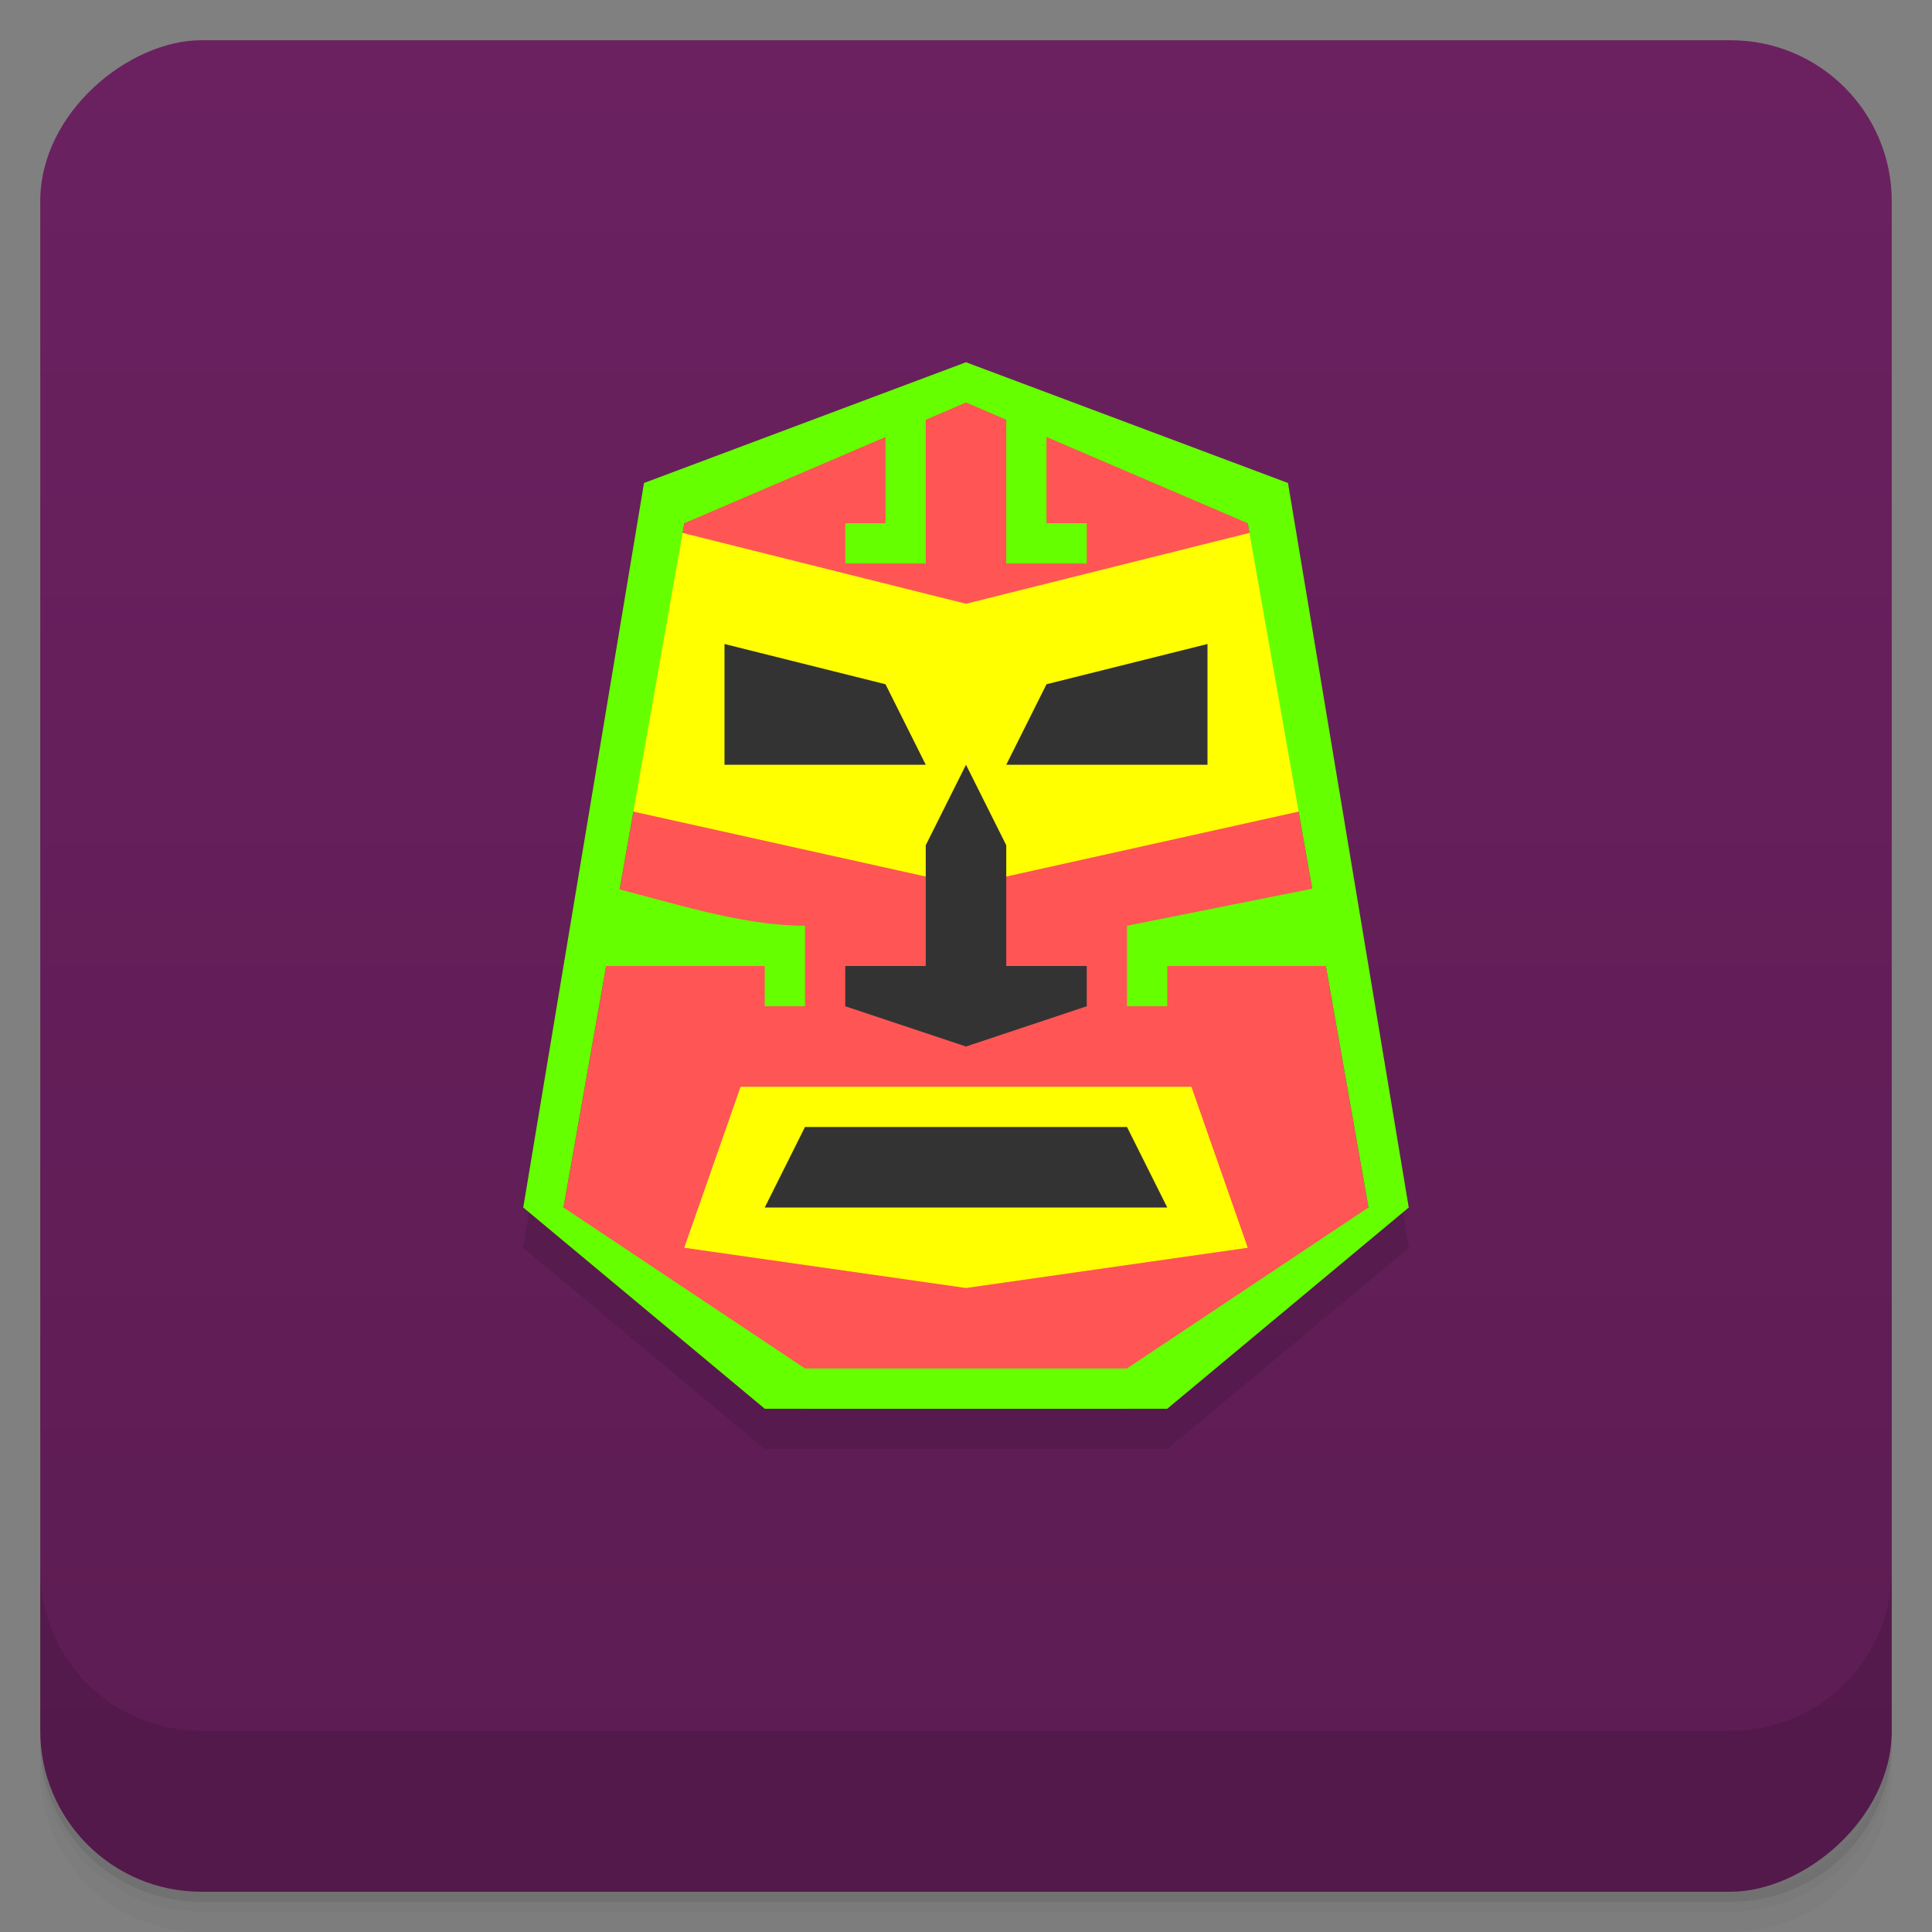 <svg width="48" height="48" version="1.1" viewBox="0 0 48 48" xmlns="http://www.w3.org/2000/svg">
 <rect x="0" y="0" width="48" height="48" fill="#808080" stroke="none"/>
 <defs>
  <linearGradient id="linearGradient4501" x1="-47" x2="-1" y1="2.8779e-15" y2="6.1232e-17" gradientUnits="userSpaceOnUse">
   <stop style="stop-color:#5c1c52" offset="0"/>
   <stop style="stop-color:#6b2160" offset="1"/>
  </linearGradient>
 </defs>
 <g transform="translate(0 3.949e-5)">
  <path d="m1 43v0.25c0 2.216 1.784 4 4 4h38c2.216 0 4-1.784 4-4v-0.25c0 2.216-1.784 4-4 4h-38c-2.216 0-4-1.784-4-4zm0 0.5v0.5c0 2.216 1.784 4 4 4h38c2.216 0 4-1.784 4-4v-0.5c0 2.216-1.784 4-4 4h-38c-2.216 0-4-1.784-4-4z" style="opacity:.02"/>
  <path d="m1 43.25v0.25c0 2.216 1.784 4 4 4h38c2.216 0 4-1.784 4-4v-0.25c0 2.216-1.784 4-4 4h-38c-2.216 0-4-1.784-4-4z" style="opacity:.05"/>
  <path d="m1 43v0.25c0 2.216 1.784 4 4 4h38c2.216 0 4-1.784 4-4v-0.25c0 2.216-1.784 4-4 4h-38c-2.216 0-4-1.784-4-4z" style="opacity:.1"/>
 </g>
 <rect transform="rotate(-90)" x="-47" y="1" width="46" height="46" rx="4" style="fill:url(#linearGradient4501)"/>
 <g transform="translate(0 3.949e-5)">
  <g transform="translate(0 -1004.4)">
   <path d="m1 1043.4v4c0 2.216 1.784 4 4 4h38c2.216 0 4-1.784 4-4v-4c0 2.216-1.784 4-4 4h-38c-2.216 0-4-1.784-4-4z" style="opacity:.1"/>
  </g>
 </g>
 <g transform="translate(-1)" style="opacity:.1">
  <path d="m25 10-8 3-3 18 6 5h10l6-5-3-18zm0 1 7 3 3 17-6 4h-8l-6-4 3-17z"/>
  <path d="m25 10-8 3-3 18 6 5h10l6-5-3-18z"/>
 </g>
 <g transform="translate(-1,-1)" style="fill:#6f0">
  <path transform="translate(1)" d="m17 14 7-4 7 4 3 17-6 5h-8l-6-5z" style="fill:#f55"/>
  <path transform="translate(1)" d="m17 32 7 1 7-1-1.4-4h-11.2z" style="fill:#ff0"/>
  <path transform="translate(1)" d="m19 31h10l-1-2h-8z" style="fill:#333"/>
  <path transform="translate(1)" d="m16 14 8 2 8-2 1 7-9 2-9-2z" style="fill:#ff0"/>
  <path transform="translate(1)" d="m21 26 3 1 3-1v-1h-2v-3l-1-2-1 2v3h-2z" style="fill:#333"/>
  <path transform="translate(1)" d="m18 17 4 1 1 2h-5z" style="fill:#333"/>
  <path transform="translate(1)" d="m30 17-4 1-1 2h5z" style="fill:#333"/>
  <path d="m25 10-8 3-3 18 6 5h10l6-5-3-18zm0 1 7 3 3 17-6 4h-8l-6-4 3-17z"/>
  <path d="m24 11v4h-2v-1h1v-3z"/>
  <path d="m26 11v4h2v-1h-1v-3z"/>
  <path d="m34 23-5 1v2h1v-1h5z"/>
  <path d="m16 23c1.642 0.398 3.377 1 5 1v2h-1v-1h-5z"/>
 </g>
</svg>

